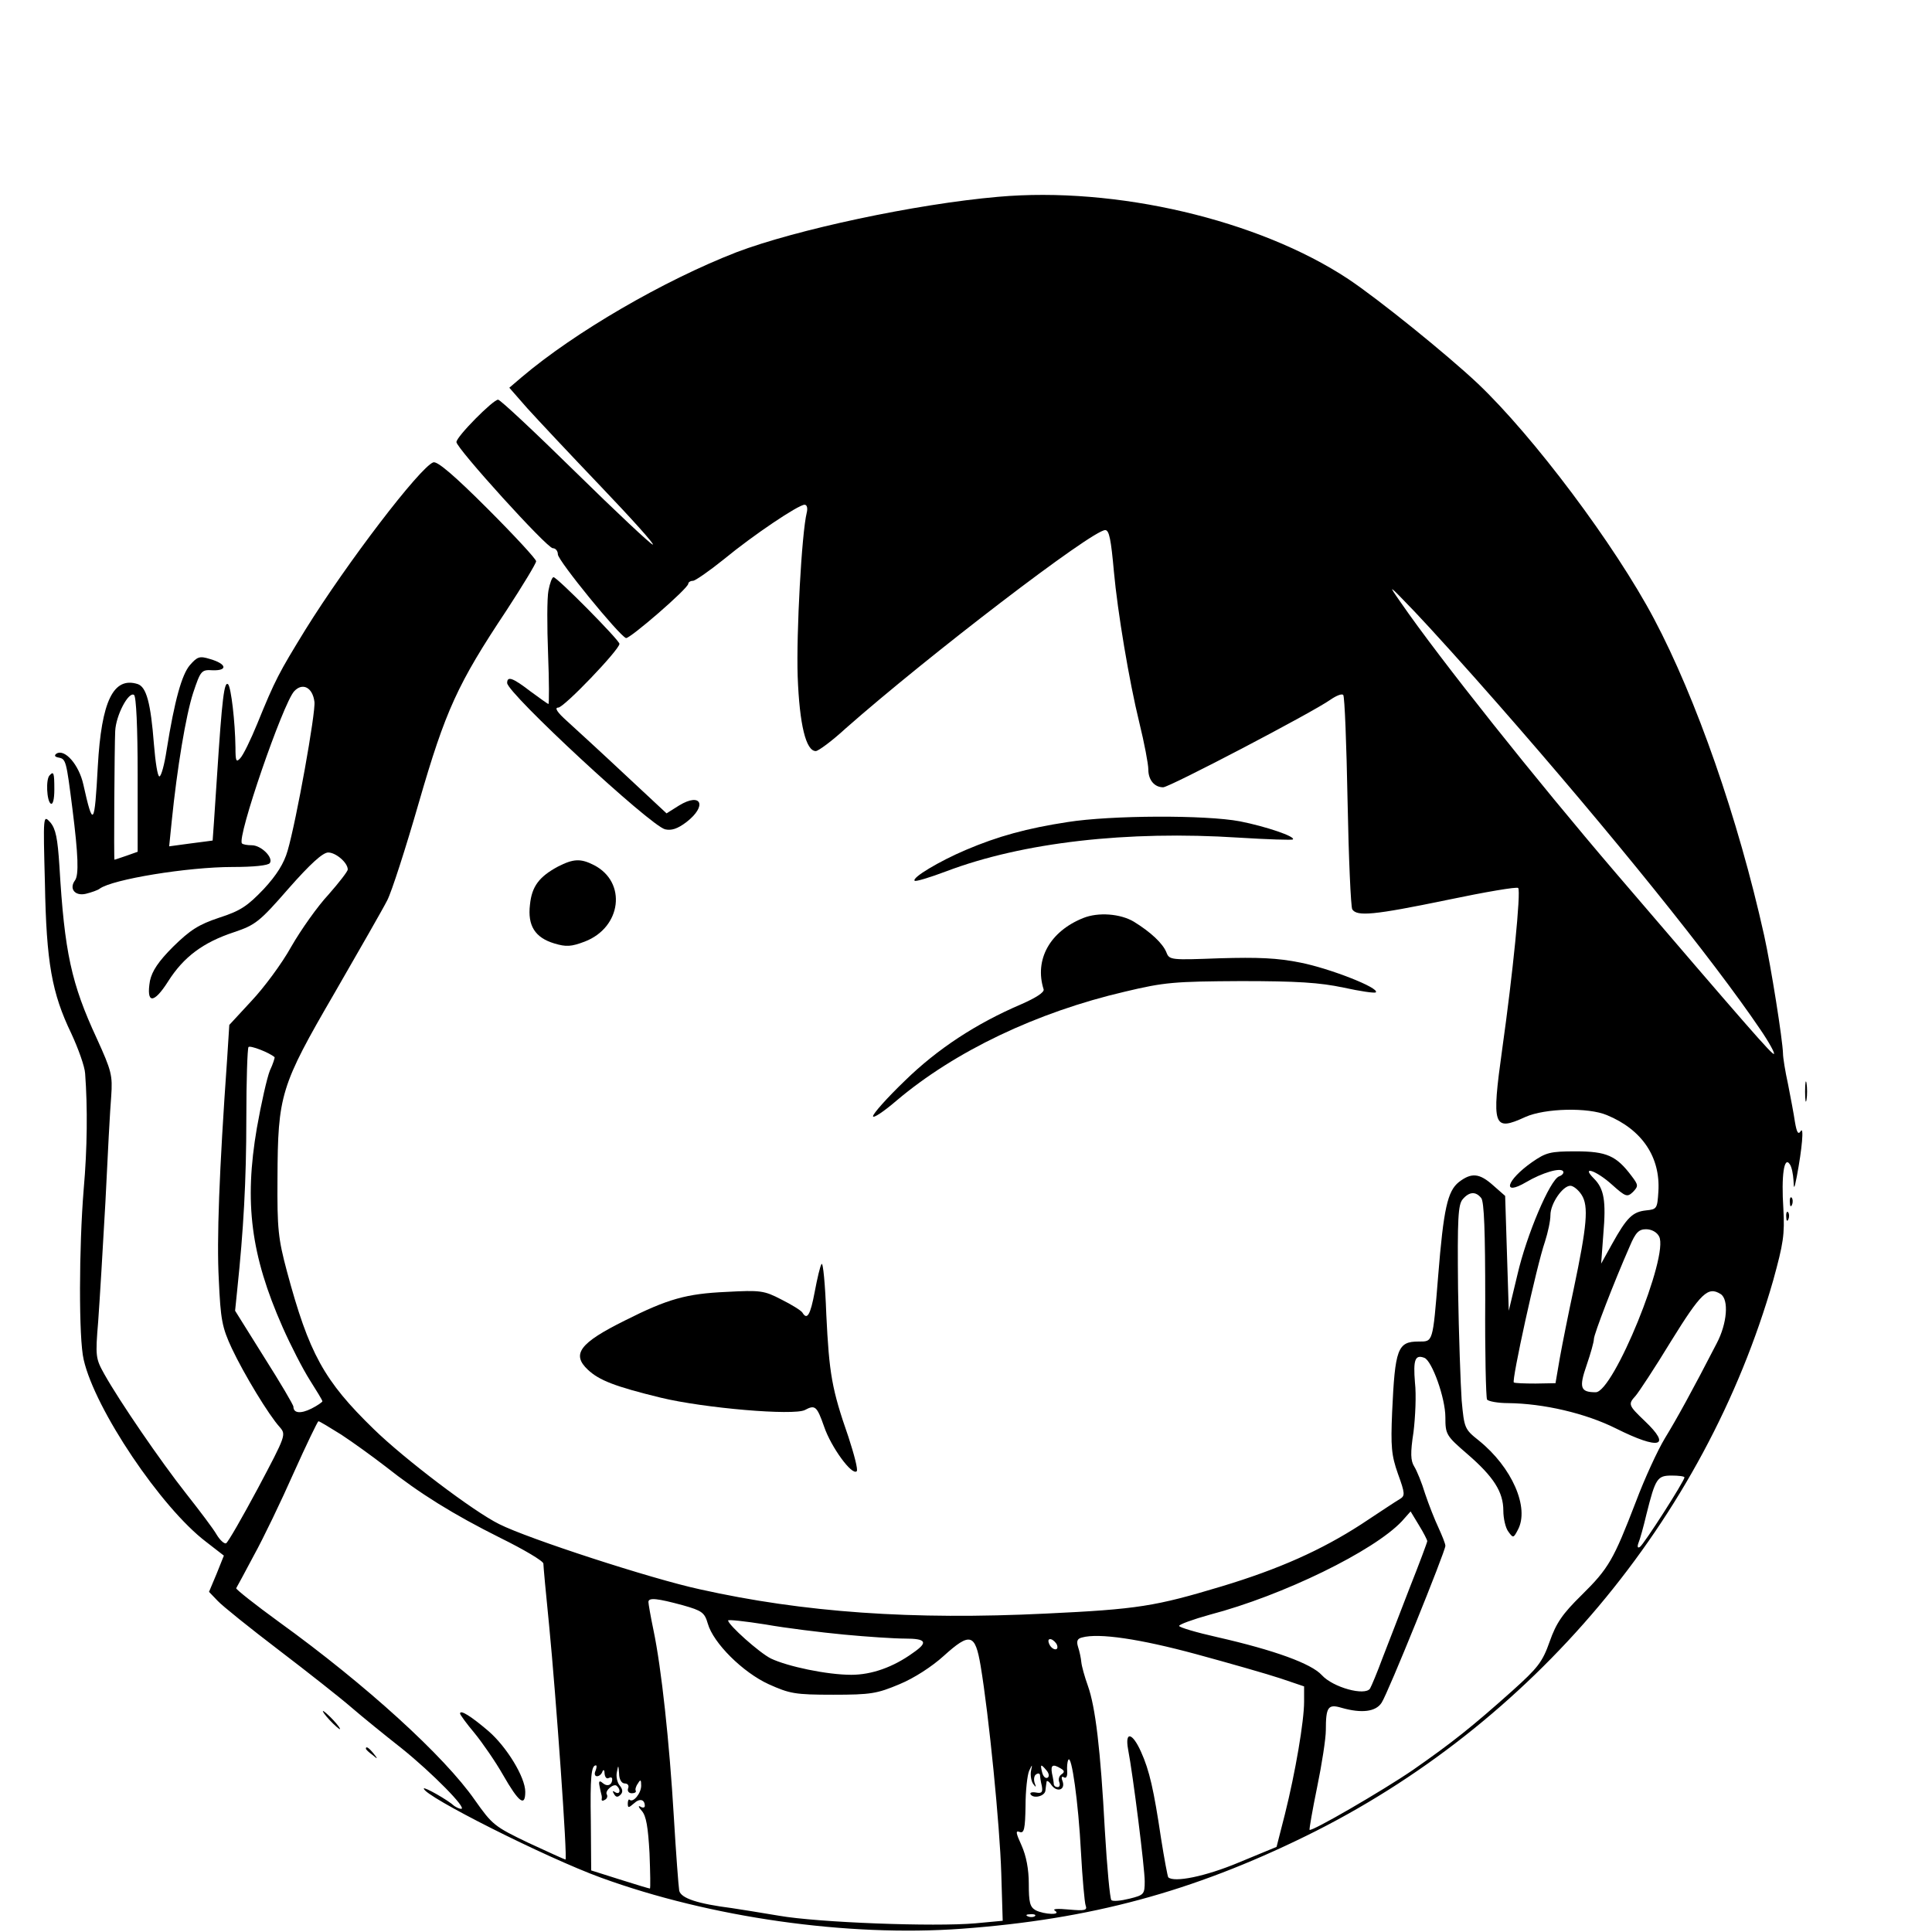 <?xml version="1.0" standalone="no"?>
<!DOCTYPE svg PUBLIC "-//W3C//DTD SVG 20010904//EN"
 "http://www.w3.org/TR/2001/REC-SVG-20010904/DTD/svg10.dtd">
<svg version="1.0" xmlns="http://www.w3.org/2000/svg"
 width="16pt" height="16pt" viewBox="0 0 16 16"
 preserveAspectRatio="xMidYMid meet">
<g transform="translate(0,16) scale(0.003,-0.003)"
fill="#000000" stroke="none">
<path d="M2755 4790 c-229 -20 -559 -91 -722 -153 -201 -78 -447 -221 -593
-345 l-34 -29 49 -56 c28 -31 119 -128 204 -217 84 -88 149 -160 143 -160 -5
0 -101 90 -213 200 -112 110 -208 200 -214 200 -14 0 -115 -102 -115 -117 0
-17 250 -293 266 -293 8 0 14 -8 14 -17 0 -17 169 -224 188 -231 10 -3 172
137 172 150 0 4 6 8 13 8 6 0 45 27 86 60 80 66 205 150 222 150 7 0 9 -10 6
-22 -14 -57 -29 -333 -25 -452 5 -134 23 -206 50 -206 7 0 45 28 83 63 227
200 680 547 716 547 11 0 16 -26 24 -115 10 -110 42 -302 70 -416 14 -57 25
-115 25 -130 0 -29 17 -49 41 -49 17 0 413 207 462 242 16 11 31 17 35 13 4
-4 9 -136 12 -293 3 -158 9 -293 13 -299 13 -20 59 -16 262 26 105 22 193 37
196 33 8 -9 -15 -239 -44 -444 -30 -215 -25 -229 64 -188 54 24 173 27 225 5
97 -40 148 -116 142 -211 -3 -47 -4 -49 -34 -52 -37 -4 -53 -19 -94 -93 l-30
-54 6 81 c8 93 2 126 -26 154 -37 37 7 22 50 -17 38 -34 42 -35 58 -20 15 16
15 19 -4 44 -42 56 -69 68 -154 68 -71 0 -82 -3 -121 -30 -71 -50 -84 -95 -16
-55 44 26 95 41 102 30 3 -4 -2 -11 -11 -14 -25 -9 -90 -162 -115 -271 l-24
-100 -5 158 -5 159 -33 29 c-38 34 -60 36 -95 9 -31 -25 -42 -73 -57 -260 -15
-185 -14 -180 -54 -180 -58 0 -65 -20 -73 -195 -4 -95 -2 -119 16 -170 20 -55
20 -61 5 -70 -9 -5 -57 -37 -107 -70 -110 -71 -226 -123 -385 -171 -183 -55
-231 -63 -485 -75 -369 -18 -668 3 -955 67 -134 29 -475 140 -554 180 -71 35
-262 180 -346 262 -138 134 -179 209 -240 436 -24 90 -27 117 -26 256 1 231 8
255 158 513 68 118 134 233 145 255 12 23 51 144 87 269 74 256 107 328 242
531 45 69 82 130 82 136 0 6 -60 71 -134 145 -92 92 -139 132 -150 128 -37
-14 -238 -277 -353 -462 -73 -119 -83 -137 -133 -260 -18 -44 -39 -87 -47 -95
-11 -12 -13 -8 -13 30 -1 72 -12 164 -20 174 -11 11 -17 -38 -31 -254 -6 -96
-12 -176 -12 -177 -1 0 -28 -4 -61 -8 l-59 -8 7 69 c15 148 39 292 59 354 21
63 23 65 55 63 42 -1 37 18 -8 31 -29 9 -35 7 -56 -17 -22 -26 -42 -96 -64
-234 -6 -40 -15 -73 -20 -73 -5 0 -11 39 -15 88 -9 116 -21 159 -45 167 -67
21 -100 -47 -110 -227 -9 -166 -13 -171 -40 -50 -12 54 -51 99 -74 85 -7 -5
-5 -9 6 -11 20 -4 21 -8 38 -142 16 -127 18 -182 7 -197 -17 -23 0 -44 30 -37
16 4 33 10 38 14 35 26 243 60 367 60 57 0 99 4 103 11 10 15 -24 49 -50 49
-12 0 -24 2 -27 5 -15 15 113 386 144 420 23 25 51 11 56 -29 4 -28 -50 -329
-74 -411 -10 -35 -30 -67 -66 -106 -45 -47 -64 -60 -123 -79 -57 -19 -80 -34
-127 -80 -41 -41 -58 -67 -64 -94 -11 -64 10 -65 50 -2 43 68 97 108 182 136
59 20 70 28 151 121 59 67 94 99 109 99 21 0 54 -28 54 -47 0 -5 -24 -36 -53
-69 -30 -32 -76 -97 -103 -144 -26 -47 -76 -114 -110 -150 l-61 -66 -6 -94
c-22 -311 -29 -500 -23 -609 5 -111 9 -132 36 -190 34 -72 102 -184 132 -217
18 -21 18 -22 -60 -169 -44 -82 -83 -150 -88 -152 -5 -2 -17 9 -26 24 -9 16
-47 66 -84 113 -71 90 -184 255 -226 330 -24 43 -25 49 -17 145 4 55 13 204
20 330 6 127 13 258 16 292 4 58 1 70 -40 160 -70 151 -89 237 -103 476 -5 76
-10 102 -25 120 -20 22 -20 21 -15 -168 4 -219 19 -303 73 -415 19 -41 37 -91
38 -110 7 -94 6 -207 -4 -320 -13 -159 -14 -412 0 -470 31 -137 214 -409 338
-503 l49 -38 -20 -50 -21 -50 24 -25 c13 -14 89 -75 169 -136 80 -61 170 -132
200 -158 30 -26 93 -77 140 -114 82 -66 181 -166 163 -166 -5 0 -13 4 -19 8
-17 16 -84 54 -84 48 0 -21 338 -191 489 -246 302 -110 680 -164 996 -141 355
26 636 102 950 256 624 306 1101 874 1290 1534 28 102 32 126 28 198 -6 91 2
147 18 122 5 -7 9 -27 10 -44 1 -26 2 -25 9 10 15 79 20 140 11 126 -7 -11
-11 -4 -16 25 -3 21 -12 68 -19 104 -8 36 -14 74 -14 85 -1 38 -33 240 -52
326 -72 324 -188 655 -304 874 -108 204 -333 504 -487 650 -85 80 -273 232
-357 288 -248 164 -642 256 -967 227z m1380 -1400 c315 -359 594 -706 724
-898 24 -35 41 -66 38 -68 -4 -4 -73 75 -437 500 -220 257 -486 591 -593 746
-37 53 -36 52 38 -25 42 -44 146 -159 230 -255z m-3755 -195 l0 -213 -31 -11
c-18 -6 -32 -11 -33 -11 -2 0 0 314 2 355 2 44 37 110 52 100 6 -4 10 -90 10
-220z m378 -780 c1 -1 -4 -18 -13 -37 -8 -20 -24 -91 -36 -159 -35 -205 -17
-350 71 -549 22 -50 56 -116 75 -146 19 -30 35 -56 35 -59 0 -2 -14 -12 -30
-20 -30 -15 -50 -13 -50 5 0 5 -36 66 -81 137 l-80 128 6 59 c17 162 25 299
25 472 0 105 3 193 6 197 5 5 57 -15 72 -28z m3608 -380 c20 -31 15 -85 -22
-261 -14 -65 -31 -150 -38 -189 l-12 -70 -55 -1 c-30 0 -57 1 -60 3 -7 3 63
323 86 389 8 25 15 57 15 73 0 32 34 81 55 81 8 0 22 -11 31 -25z m-277 -9 c8
-10 11 -92 11 -280 -1 -146 2 -270 5 -276 3 -5 30 -10 58 -10 98 -1 214 -28
298 -70 120 -60 155 -51 79 21 -45 43 -46 46 -25 69 8 9 53 77 98 151 83 134
102 152 137 130 23 -15 18 -81 -11 -136 -67 -130 -110 -208 -143 -262 -20 -33
-56 -111 -80 -175 -62 -161 -75 -184 -150 -258 -53 -52 -70 -77 -88 -128 -20
-57 -33 -73 -103 -136 -112 -100 -166 -143 -275 -219 -85 -58 -280 -171 -285
-165 -1 2 8 55 21 118 13 63 24 134 24 157 0 64 6 73 43 62 56 -16 95 -11 111
14 17 25 176 418 176 433 0 6 -9 28 -19 50 -10 21 -27 64 -37 94 -9 30 -23 64
-30 75 -10 16 -11 37 -2 95 5 41 8 103 4 137 -5 62 0 78 26 68 21 -8 58 -111
58 -164 0 -47 2 -51 60 -101 73 -63 100 -105 100 -157 0 -21 6 -48 14 -58 13
-18 14 -18 26 5 33 61 -16 173 -108 247 -39 31 -40 34 -47 110 -3 43 -8 182
-10 308 -2 196 0 233 13 248 18 21 36 22 51 3z m491 -106 c28 -52 -126 -430
-175 -430 -42 0 -47 12 -25 75 11 32 20 64 20 72 0 13 55 156 99 256 16 38 25
47 45 47 15 0 30 -8 36 -20z m-3638 -547 c32 -21 86 -60 121 -87 96 -76 188
-133 318 -198 65 -32 119 -64 119 -71 0 -6 7 -84 16 -172 19 -195 51 -645 45
-645 -2 0 -48 21 -102 46 -94 45 -100 50 -148 118 -84 121 -300 318 -541 492
-66 48 -119 90 -118 93 2 3 24 44 49 91 26 47 75 149 110 228 35 78 66 142 68
142 3 0 31 -17 63 -37z m3708 -118 c0 -10 -112 -185 -123 -192 -6 -4 -8 0 -4
11 4 9 14 45 22 79 25 100 30 107 70 107 19 0 35 -2 35 -5z m-710 -176 c0 -3
-22 -62 -49 -130 -26 -68 -60 -155 -75 -194 -14 -38 -30 -76 -34 -83 -14 -21
-102 3 -133 37 -29 32 -131 69 -289 105 -58 13 -105 27 -105 31 0 4 38 18 85
31 202 53 453 176 530 258 l24 27 23 -38 c13 -21 23 -41 23 -44z m-2055 -177
c53 -15 60 -20 69 -51 15 -53 96 -134 168 -167 58 -26 72 -29 178 -29 104 0
121 3 183 29 41 17 90 49 122 78 73 66 87 62 102 -27 23 -137 53 -442 57 -572
l4 -132 -75 -7 c-113 -10 -435 2 -543 21 -52 9 -111 18 -130 21 -94 12 -140
27 -145 48 -2 12 -9 104 -15 206 -12 203 -34 408 -56 513 -8 38 -14 73 -14 78
0 13 25 10 95 -9z m445 -81 c63 -6 139 -11 168 -11 59 0 65 -10 23 -39 -55
-40 -115 -61 -171 -61 -67 0 -176 23 -222 45 -32 16 -118 93 -118 105 0 3 46
-2 103 -11 56 -10 154 -22 217 -28z m972 -54 c92 -25 197 -55 233 -67 l65 -22
0 -42 c0 -54 -24 -195 -53 -311 l-23 -90 -104 -43 c-93 -39 -179 -56 -195 -41
-2 3 -11 51 -20 108 -20 134 -32 187 -55 238 -24 54 -45 58 -36 8 14 -73 46
-329 46 -365 0 -36 -2 -38 -42 -48 -24 -6 -46 -8 -50 -4 -4 4 -12 90 -18 192
-12 225 -26 341 -47 400 -9 25 -17 54 -18 65 -1 11 -5 30 -9 42 -5 16 -2 23
11 26 46 13 160 -4 315 -46z m-384 25 c6 -18 -15 -14 -22 4 -4 10 -1 14 6 12
6 -2 14 -10 16 -16z m66 -571 c4 -73 10 -140 13 -148 5 -13 -2 -15 -46 -11
-31 3 -47 2 -39 -3 20 -13 -29 -11 -53 1 -16 9 -19 22 -19 73 0 40 -7 77 -20
106 -16 35 -17 42 -5 37 12 -4 15 8 16 72 0 42 5 86 10 97 9 19 9 19 5 -1 -2
-12 1 -28 6 -35 8 -11 9 -10 4 3 -3 10 -1 20 4 23 6 4 10 3 11 -2 0 -4 2 -18
5 -30 3 -17 0 -21 -16 -18 -11 2 -18 0 -15 -5 8 -13 40 -5 41 11 1 8 2 18 3
23 0 6 7 2 14 -9 16 -21 39 -12 30 12 -4 10 -2 14 4 10 6 -4 10 3 9 16 -1 12
0 26 3 32 9 18 28 -118 35 -254z m-1340 224 c-4 -8 -2 -15 4 -15 6 0 13 6 15
13 3 7 6 4 6 -6 1 -10 6 -15 11 -12 6 3 10 2 10 -3 0 -16 -13 -22 -26 -11 -9
8 -12 6 -9 -8 2 -10 4 -20 5 -23 1 -3 2 -9 1 -13 -1 -5 3 -6 9 -2 6 3 8 10 5
15 -6 10 20 32 28 23 12 -11 8 -25 -5 -17 -7 5 -8 3 -3 -5 5 -9 10 -10 18 -2
7 7 6 15 -2 25 -7 8 -11 25 -8 38 4 20 4 20 6 -4 0 -17 7 -28 16 -28 8 0 12
-6 9 -13 -3 -8 2 -14 10 -14 8 0 13 3 11 7 -2 3 0 12 6 20 7 12 9 11 9 -6 0
-21 -22 -48 -32 -39 -2 3 -5 -2 -5 -10 0 -13 2 -13 17 0 16 15 30 11 30 -7 0
-5 -6 -6 -12 -2 -7 4 -6 -1 4 -12 12 -14 17 -45 21 -116 2 -54 3 -98 1 -98 -2
0 -39 11 -83 25 l-79 25 -1 135 c-2 122 1 155 14 155 3 0 2 -7 -1 -15z m1245
1 c7 -8 8 -17 3 -20 -6 -3 -12 3 -15 14 -6 24 -4 25 12 6z m40 5 c10 -6 10
-10 1 -16 -6 -4 -9 -13 -6 -21 3 -8 1 -14 -4 -14 -6 0 -10 3 -11 8 0 4 -2 17
-5 30 -4 23 2 27 25 13z m-72 -407 c-3 -3 -12 -4 -19 -1 -8 3 -5 6 6 6 11 1
17 -2 13 -5z"/>
<path d="M1270 603 c0 -3 18 -28 40 -54 22 -27 58 -79 79 -116 43 -75 61 -89
61 -46 0 40 -51 124 -102 168 -47 40 -78 60 -78 48z"/>
<path d="M1514 3703 c-4 -20 -4 -99 -1 -175 3 -76 3 -138 1 -138 -2 0 -24 16
-50 35 -48 37 -64 43 -64 23 0 -28 395 -394 436 -404 17 -4 34 1 59 20 58 45
41 83 -20 46 l-35 -22 -118 110 c-64 60 -135 125 -157 145 -27 24 -35 37 -24
37 16 0 169 160 169 176 0 10 -172 184 -182 184 -4 0 -10 -16 -14 -37z"/>
<path d="M137 3193 c-11 -10 -8 -71 3 -78 6 -4 10 12 10 39 0 47 -2 51 -13 39z"/>
<path d="M2947 3064 c-111 -17 -192 -39 -281 -77 -73 -31 -150 -77 -141 -85 2
-3 42 9 87 26 211 80 500 113 808 93 80 -5 147 -7 149 -5 8 8 -75 36 -146 50
-95 18 -356 17 -476 -2z"/>
<path d="M1540 2941 c-52 -28 -72 -55 -77 -105 -7 -58 14 -91 67 -107 33 -10
47 -9 84 5 102 39 117 164 26 211 -37 19 -57 18 -100 -4z"/>
<path d="M2990 2799 c-92 -37 -135 -115 -109 -197 2 -8 -21 -23 -62 -41 -124
-53 -231 -123 -321 -211 -49 -47 -88 -91 -88 -98 0 -7 30 13 66 44 160 135
385 243 630 300 109 26 136 28 319 29 156 0 218 -4 284 -18 46 -10 86 -16 89
-13 11 12 -127 66 -208 82 -64 13 -117 15 -223 12 -134 -5 -139 -5 -147 16
-10 25 -43 56 -90 85 -37 22 -98 27 -140 10z"/>
<path d="M4983 2320 c0 -25 2 -35 4 -22 2 12 2 32 0 45 -2 12 -4 2 -4 -23z"/>
<path d="M4941 2014 c0 -11 3 -14 6 -6 3 7 2 16 -1 19 -3 4 -6 -2 -5 -13z"/>
<path d="M4931 1974 c0 -11 3 -14 6 -6 3 7 2 16 -1 19 -3 4 -6 -2 -5 -13z"/>
<path d="M2268 1844 c-4 -5 -12 -40 -19 -77 -12 -64 -21 -79 -34 -57 -4 6 -30
22 -58 36 -48 25 -58 26 -152 21 -110 -5 -161 -19 -280 -79 -125 -62 -148 -93
-102 -136 31 -29 74 -46 201 -77 120 -29 367 -50 398 -34 28 15 33 11 53 -46
19 -56 77 -136 90 -123 4 4 -7 46 -23 95 -46 132 -53 174 -61 338 -3 83 -9
145 -13 139z"/>
<path d="M910 585 c13 -14 26 -25 28 -25 3 0 -5 11 -18 25 -13 14 -26 25 -28
25 -3 0 5 -11 18 -25z"/>
<path d="M1010 506 c0 -2 8 -10 18 -17 15 -13 16 -12 3 4 -13 16 -21 21 -21
13z"/>
</g>
</svg>
